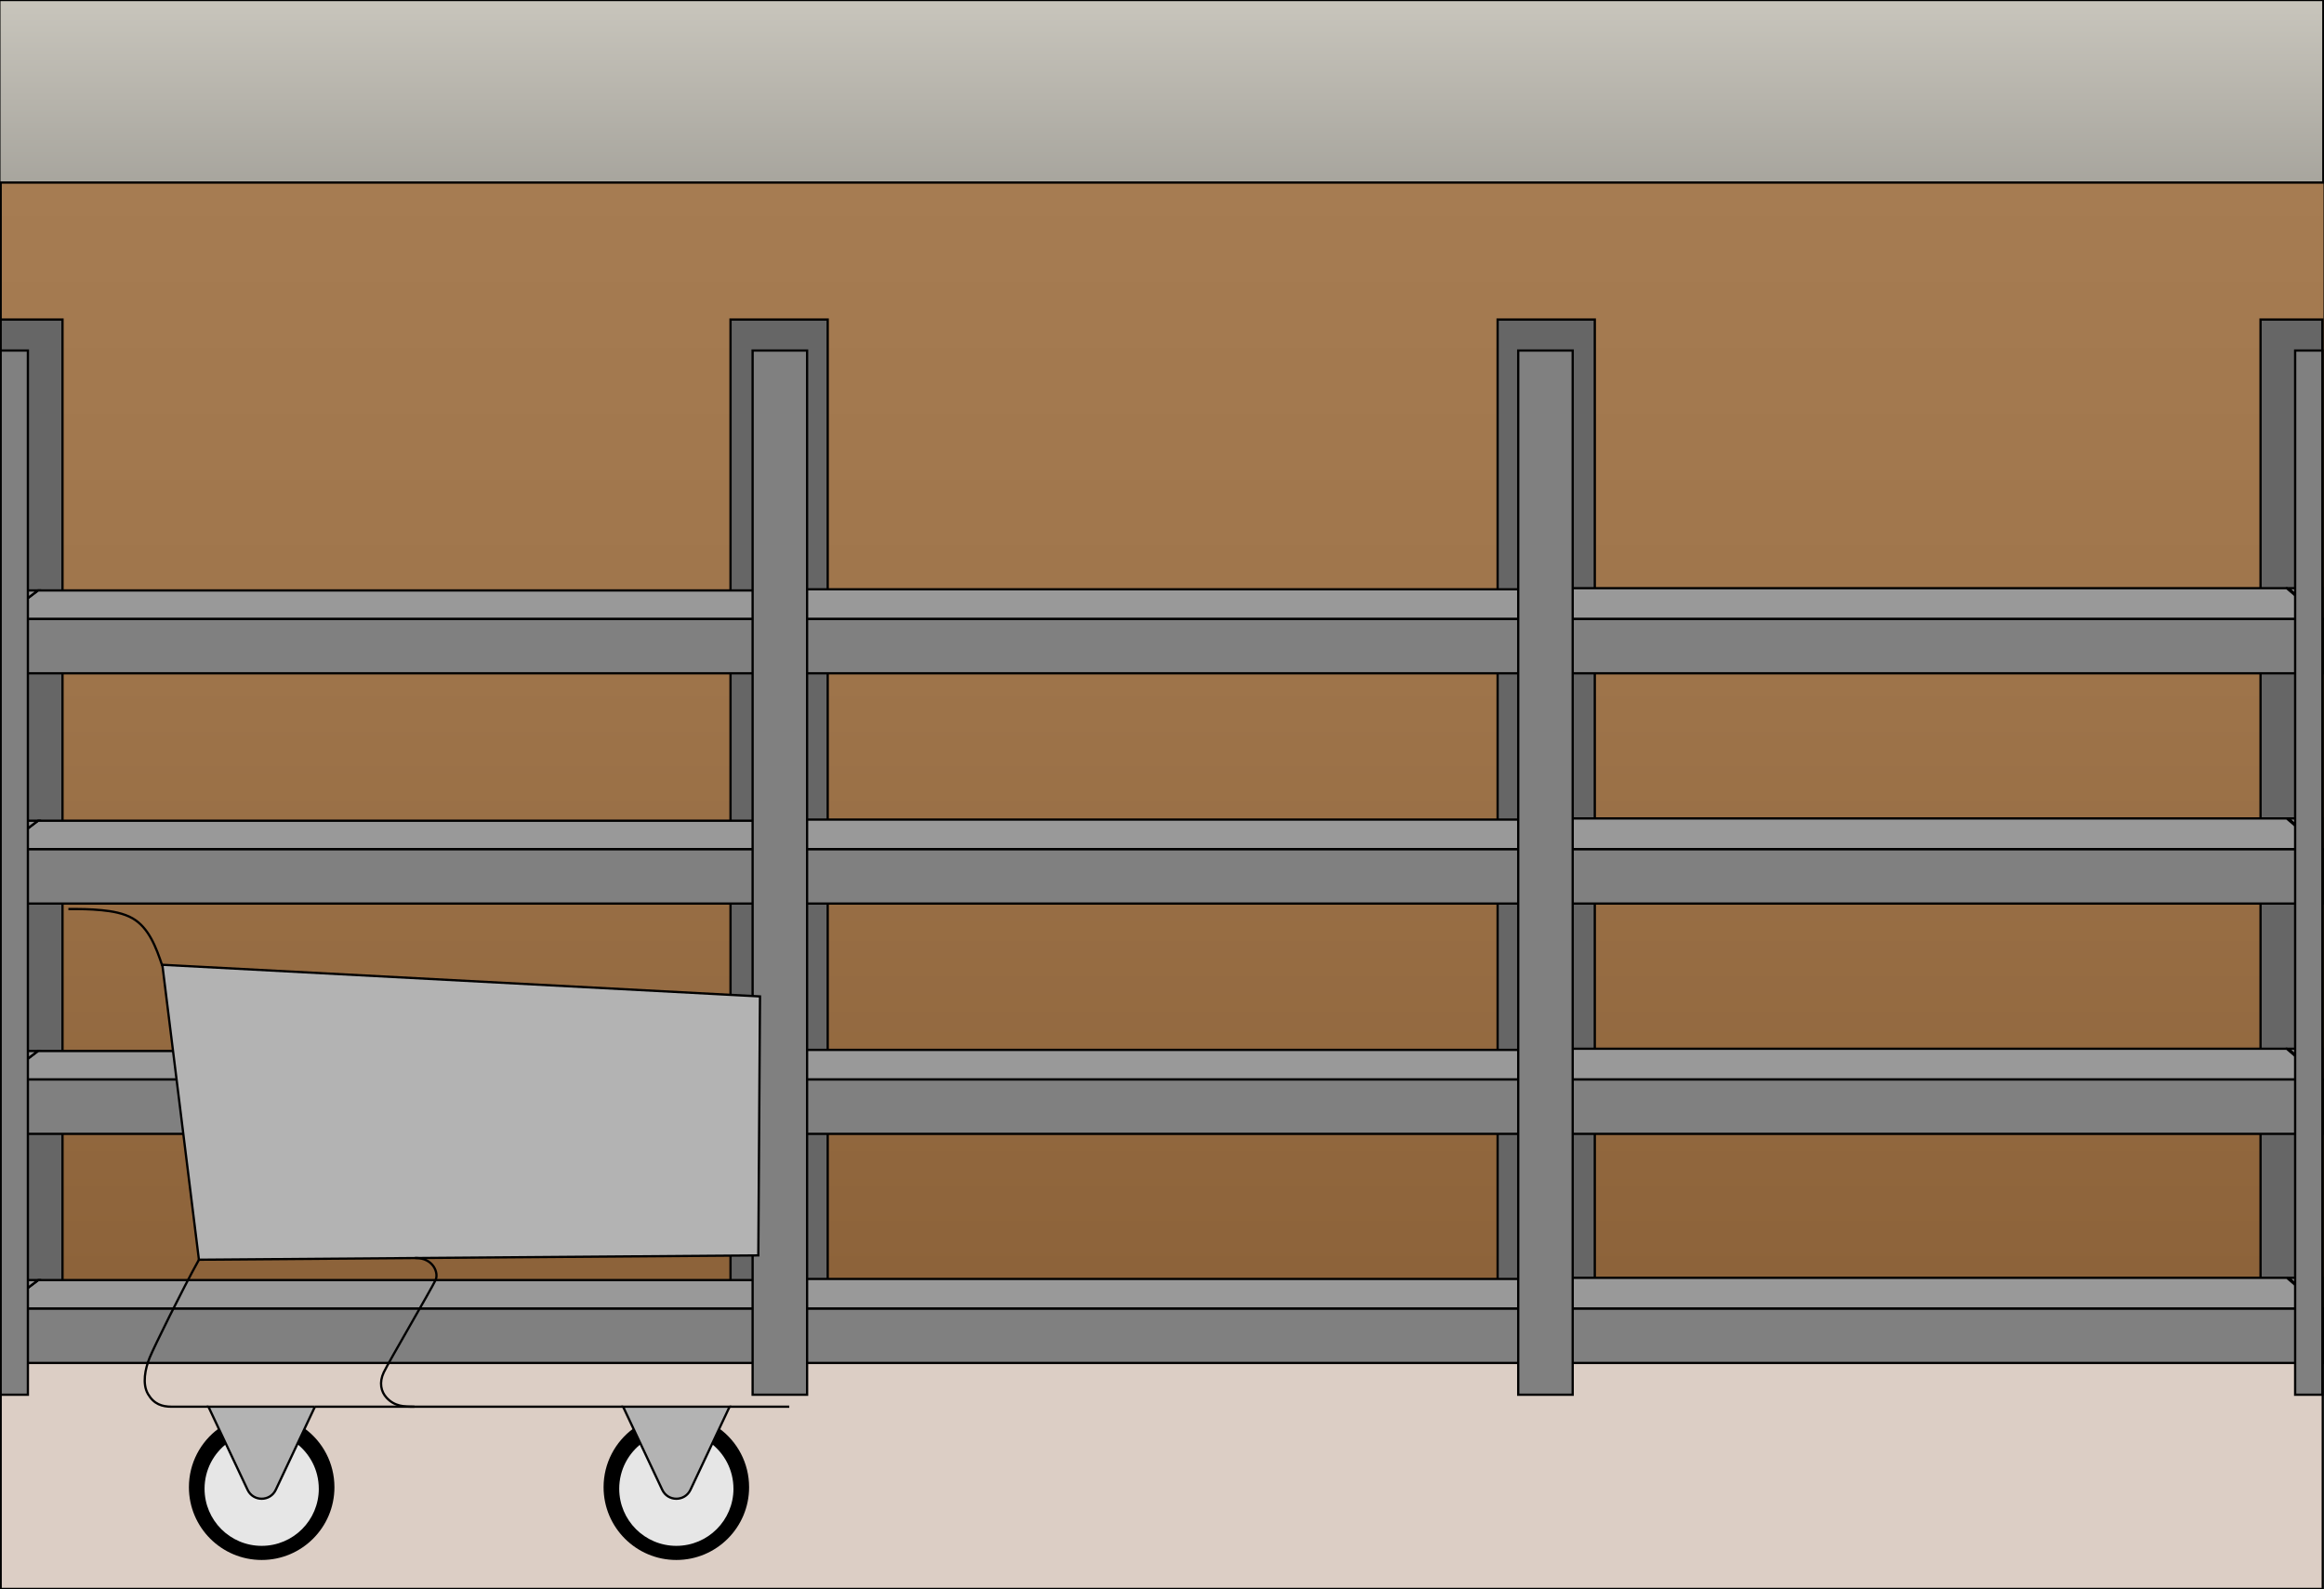 <?xml version="1.0" encoding="UTF-8"?>
<svg id="shop" xmlns="http://www.w3.org/2000/svg" xmlns:xlink="http://www.w3.org/1999/xlink" viewBox="0 0 1024 700">
  <defs>
    <style>
      .cls-1 {
        fill: none;
      }

      .cls-1, .cls-2, .cls-3, .cls-4, .cls-5, .cls-6, .cls-7, .cls-8 {
        stroke: #000;
        stroke-miterlimit: 10;
      }

      .cls-2 {
        fill: gray;
      }

      .cls-3 {
        fill: #999;
      }

      .cls-9 {
        fill: #e6e6e6;
      }

      .cls-4 {
        fill: #666;
      }

      .cls-5 {
        fill: #b3b3b3;
      }

      .cls-6 {
        fill: url(#linear-gradient);
      }

      .cls-7 {
        fill: url(#linear-gradient-2);
      }

      .cls-8 {
        fill: #dccec5;
      }
    </style>
    <linearGradient id="linear-gradient" x1="511.71" y1="0" x2="511.71" y2="496" gradientUnits="userSpaceOnUse">
      <stop offset="0" stop-color="#c8c5bc"/>
      <stop offset="1" stop-color="#000"/>
    </linearGradient>
    <linearGradient id="linear-gradient-2" x1="512.29" y1="80.42" x2="512.29" y2="576.42" gradientUnits="userSpaceOnUse">
      <stop offset="0" stop-color="#a67c52"/>
      <stop offset=".41" stop-color="#9f754b"/>
      <stop offset="1" stop-color="#8c6239"/>
      <stop offset="1" stop-color="#8c6239"/>
    </linearGradient>
  </defs>
  <rect id="background" class="cls-6" x="-.29" width="1024" height="496"/>
  <rect id="backdrop" class="cls-7" x=".29" y="80.42" width="1024" height="496"/>
  <rect id="floor" class="cls-8" x=".29" y="576.42" width="1023.17" height="123.58"/>
  <g id="shelves">
    <rect class="cls-4" x="321.88" y="140.77" width="42.82" height="447.65"/>
    <rect class="cls-4" x="659.88" y="140.77" width="42.82" height="447.65"/>
    <rect class="cls-4" x=".29" y="140.77" width="27.25" height="447.65"/>
    <rect class="cls-4" x="996.04" y="140.77" width="27.25" height="447.65"/>
    <g>
      <rect class="cls-2" x=".29" y="576.42" width="1023.17" height="24"/>
      <polygon class="cls-3" points="1023.46 576.42 .29 576.42 16.86 563.92 343.29 563.92 343.29 563.42 680.96 563.42 680.96 562.92 1007.67 562.92 1023.46 576.42"/>
      <polygon class="cls-3" points=".29 563.92 16.79 563.92 .29 576.42 .29 563.92"/>
    </g>
    <polygon class="cls-3" points="1023.29 562.9 1008.45 562.92 1023.29 576.42 1023.29 562.9"/>
    <g>
      <rect class="cls-2" x=".21" y="475.5" width="1023.17" height="24"/>
      <polygon class="cls-3" points="1023.38 475.5 .21 475.5 16.77 463 343.21 463 343.21 462.5 680.88 462.5 680.88 462 1007.59 462 1023.38 475.5"/>
      <polygon class="cls-3" points=".21 463 16.71 463 .21 475.5 .21 463"/>
    </g>
    <polygon class="cls-3" points="1023.21 461.98 1008.36 462 1023.21 475.5 1023.21 461.98"/>
    <g>
      <rect class="cls-2" x=".21" y="374.05" width="1023.17" height="24"/>
      <polygon class="cls-3" points="1023.38 374.05 .21 374.05 16.77 361.55 343.21 361.55 343.21 361.05 680.88 361.05 680.88 360.55 1007.59 360.55 1023.38 374.05"/>
      <polygon class="cls-3" points=".21 361.55 16.71 361.55 .21 374.05 .21 361.55"/>
    </g>
    <polygon class="cls-3" points="1023.21 360.53 1008.36 360.55 1023.21 374.05 1023.21 360.53"/>
    <g>
      <rect class="cls-2" x=".21" y="272.61" width="1023.17" height="24"/>
      <polygon class="cls-3" points="1023.38 272.61 .21 272.61 16.77 260.11 343.21 260.11 343.21 259.61 680.88 259.61 680.88 259.11 1007.59 259.11 1023.38 272.61"/>
      <polygon class="cls-3" points=".21 260.11 16.71 260.11 .21 272.61 .21 260.11"/>
    </g>
    <polygon class="cls-3" points="1023.21 259.09 1008.36 259.11 1023.21 272.61 1023.21 259.09"/>
    <rect class="cls-2" x="668.96" y="154.42" width="24" height="460"/>
    <rect class="cls-2" x=".29" y="154.42" width="12" height="460"/>
    <rect class="cls-2" x="331.62" y="154.42" width="24" height="460"/>
    <rect class="cls-2" x="1011.29" y="154.42" width="12" height="460"/>
  </g>
  <g id="cart">
    <g>
      <path d="M147.36,655.16c0,17.7-14.35,32.06-32.06,32.06s-32.06-14.36-32.06-32.06c0-10.62,5.16-20.04,13.12-25.87l12.73,27.01c2.47,5.26,9.95,5.26,12.42,0l12.73-27.01c7.96,5.83,13.12,15.25,13.12,25.87Z"/>
      <path class="cls-9" d="M140.47,655.83c0,13.9-11.27,25.17-25.17,25.17s-25.17-11.27-25.17-25.17c0-8.34,4.05-15.73,10.3-20.31l9.99,21.2c1.94,4.13,7.81,4.13,9.75,0l9.99-21.2c6.25,4.58,10.3,11.97,10.3,20.31Z"/>
      <path class="cls-5" d="M138.76,619.7l-4.52,9.59-12.73,27.01c-2.47,5.26-9.95,5.26-12.42,0l-12.73-27.01-4.52-9.59h46.92Z"/>
    </g>
    <g>
      <path d="M330.07,655.16c0,17.7-14.35,32.06-32.06,32.06s-32.06-14.36-32.06-32.06c0-10.62,5.17-20.04,13.12-25.87l12.73,27.01c2.47,5.26,9.95,5.26,12.43,0l12.72-27c7.96,5.82,13.12,15.24,13.12,25.86Z"/>
      <path class="cls-9" d="M323.18,655.83c0,13.9-11.27,25.17-25.17,25.17s-25.17-11.27-25.17-25.17c0-8.34,4.05-15.73,10.3-20.31l9.99,21.2c1.94,4.13,7.81,4.13,9.75,0l9.99-21.2c6.25,4.58,10.3,11.97,10.3,20.31Z"/>
      <path class="cls-5" d="M321.47,619.7l-4.52,9.6-12.72,27c-2.48,5.26-9.96,5.26-12.43,0l-12.73-27.01-4.52-9.59h46.92Z"/>
    </g>
    <polygon class="cls-5" points="334.87 438.96 334.13 553.04 183.87 554.2 87.65 554.95 71.53 425.02 334.87 438.96"/>
    <g>
      <path class="cls-1" d="M182.61,619.7c-4.53,0-8.72-.1-12.28-3.96-2.46-2.67-3.37-6.67-1.23-11.18,2.25-4.74,20.78-36.36,22.82-40.64,1.46-3.07-.9-9.8-8.97-9.74"/>
      <path class="cls-1" d="M87.65,554.95c-7.19,12.9-19.77,38.38-21.73,43.2-1.95,4.83-3.33,11.49-.71,15.95,2.61,4.47,6.16,5.6,10.44,5.6h16.19"/>
      <line class="cls-1" x1="347.77" y1="619.7" x2="321.47" y2="619.7"/>
      <polyline class="cls-1" points="274.55 619.7 182.61 619.7 138.76 619.7"/>
      <path class="cls-1" d="M30.13,400.46c5.56,0,9.36,0,14.77,.52,4.46,.43,9.62,1.32,13.55,3.59,7.16,4.14,10.38,12.85,13.08,20.95"/>
    </g>
  </g>
</svg>